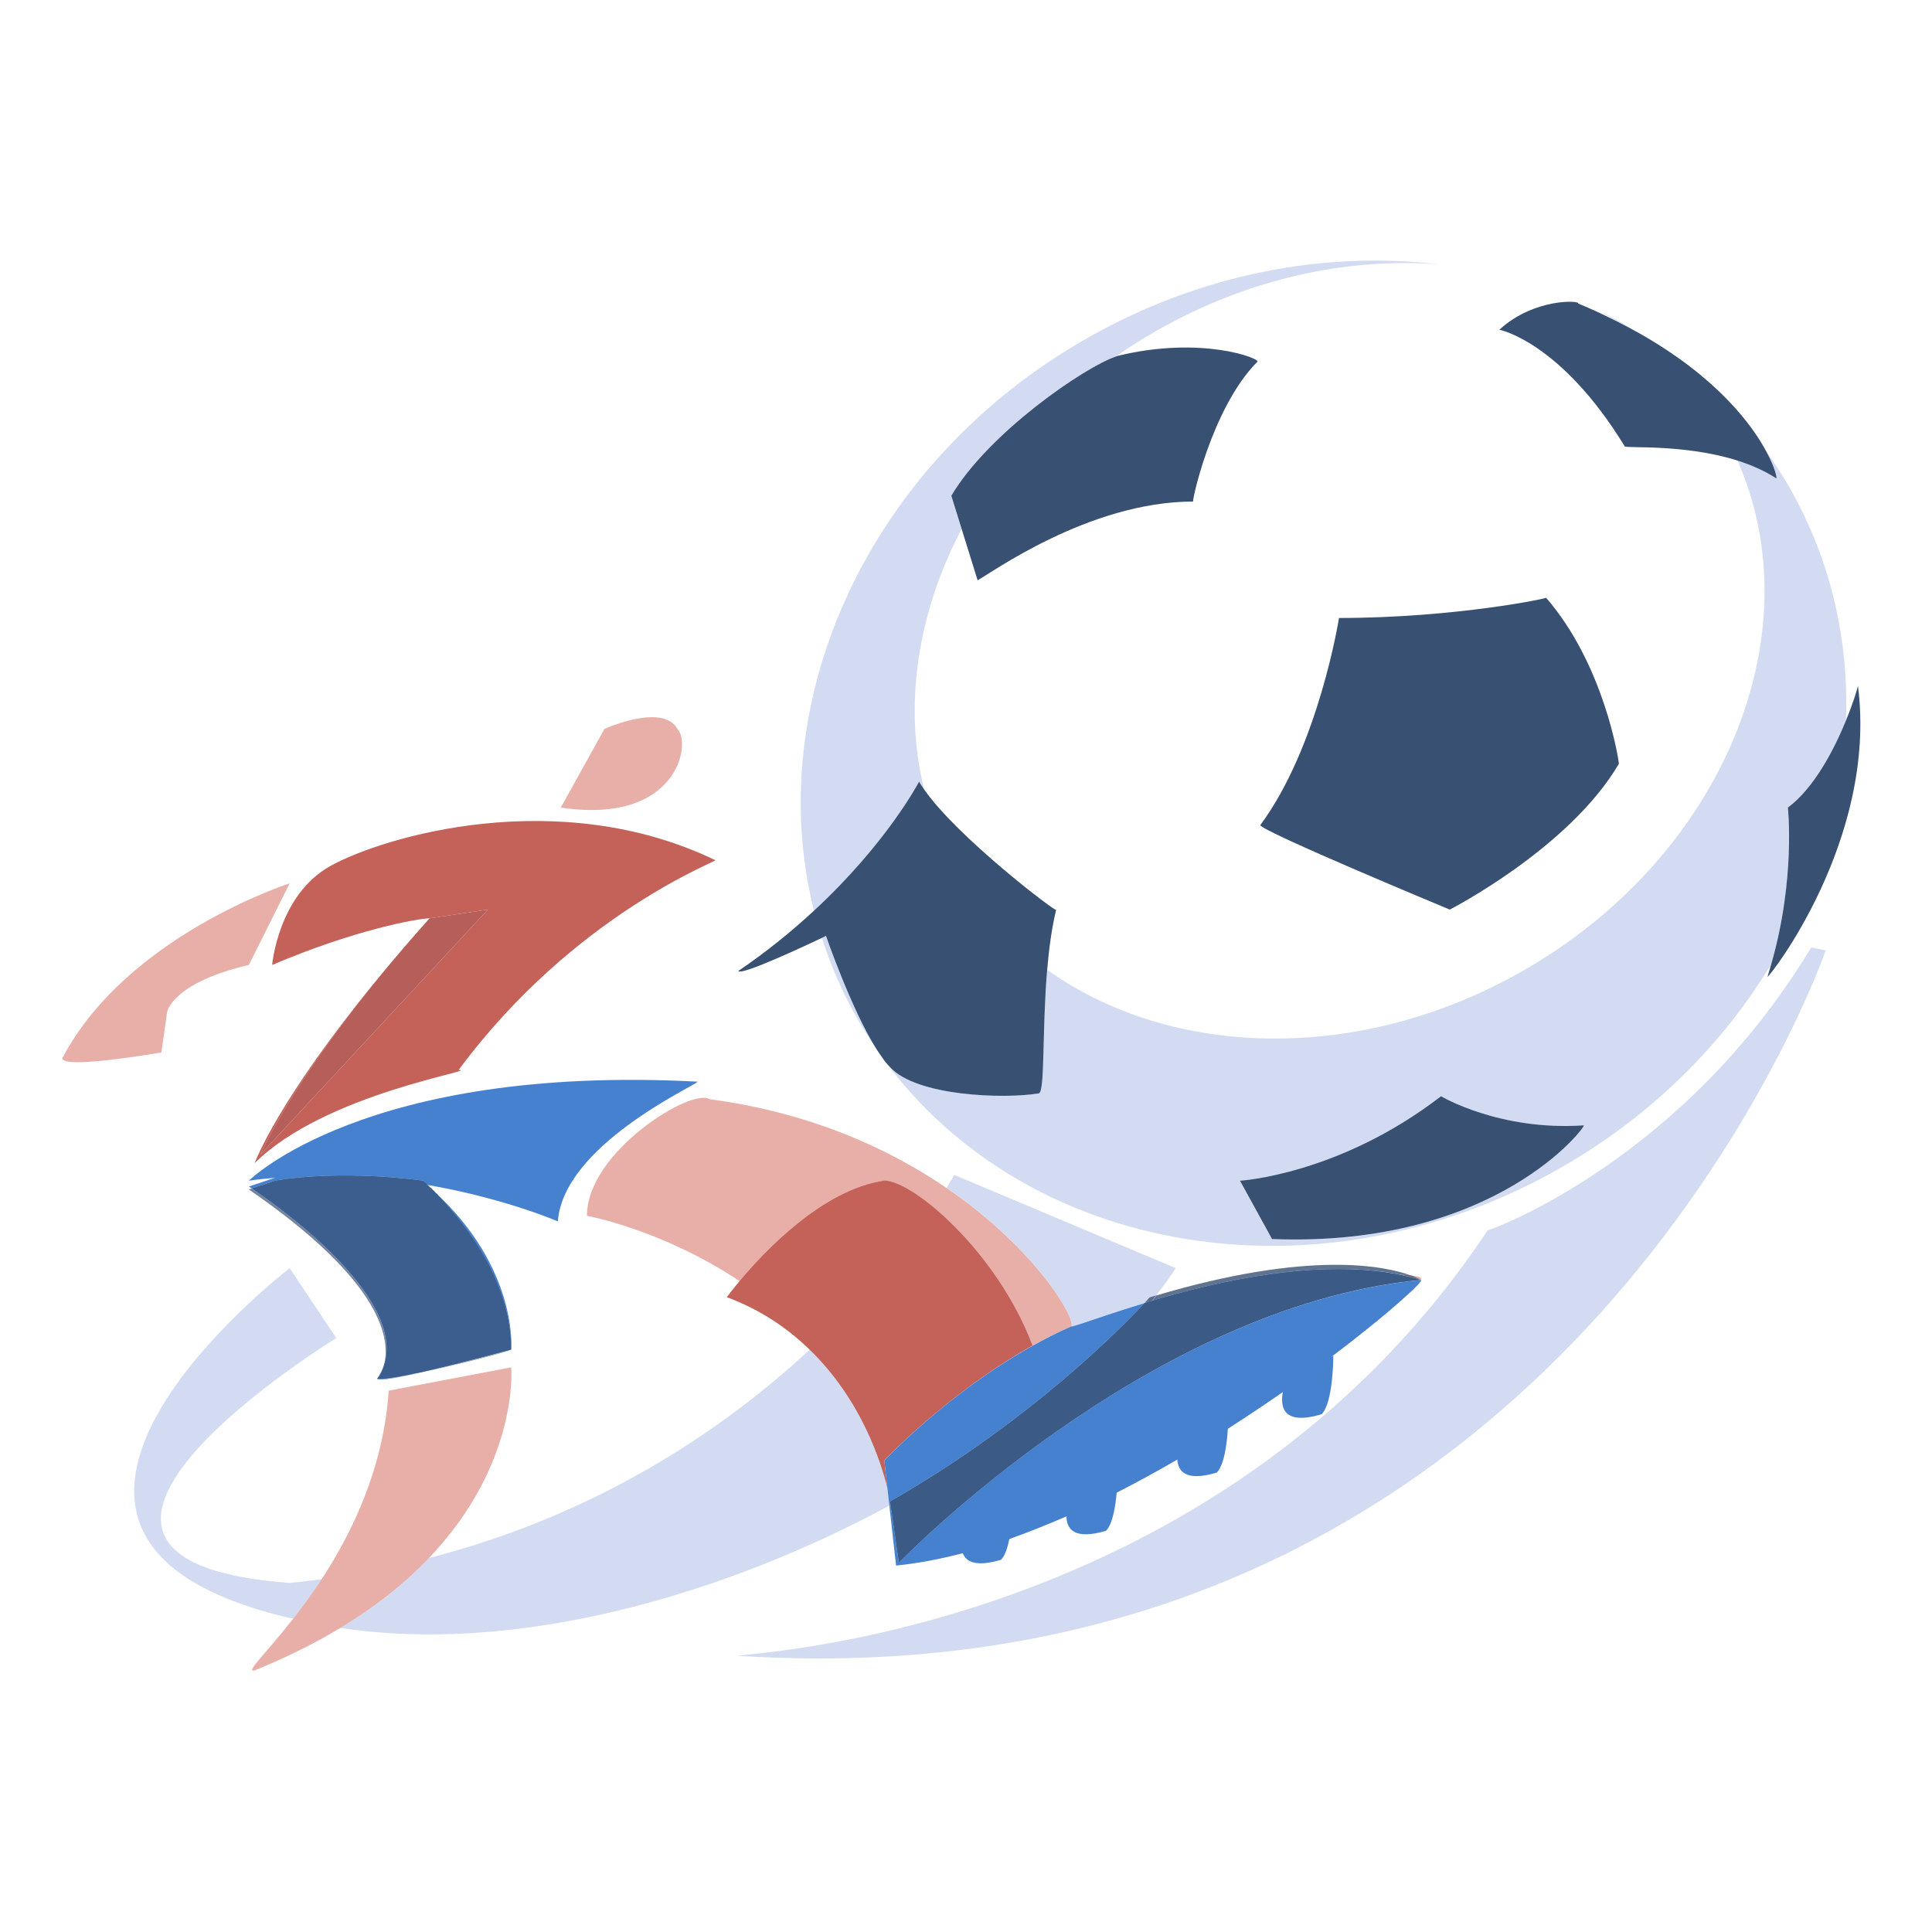 <?xml version="1.0" encoding="utf-8"?>
<!-- Generator: Adobe Illustrator 18.1.0, SVG Export Plug-In . SVG Version: 6.00 Build 0)  -->
<svg version="1.1" id="Layer_1" xmlns="http://www.w3.org/2000/svg" xmlns:xlink="http://www.w3.org/1999/xlink" x="0px" y="0px"
	 viewBox="0 0 1500 1500" enable-background="new 0 0 1500 1500" xml:space="preserve">
<g>
	<path fill="#D2DBF2" d="M1240,240.5c4.9,2.7,9.6,5.5,14.3,8.4c6.3,3.2,12.5,6.4,18.2,9.6C1262,252.1,1251.2,245.9,1240,240.5z"/>
	<path fill="#D2DBF2" d="M638.1,728.2c6.9,21.4,15.9,42.3,27.4,62.4c4.7,8.3,9.9,16.3,15.2,24.1c-19.8-31.1-39.3-88.1-39.3-88.1
		S640.1,727.2,638.1,728.2z"/>
	<path fill="#D2DBF2" d="M713.7,606.7c1,1.8,2.3,3.8,3.7,5.8c-16.1-65.7-4.8-137.1,29.2-201.8l-8-25.7c29-49,103.8-100,127.7-108.2
		c10.3-7.2,21.1-14,32.3-20.4c71.1-40.4,148.1-56.7,219.1-51.1c-89.1-10.7-185.5,7.1-273.4,57.1C674.3,358.9,591,544.3,632,707.1
		C689.2,654.1,713.7,606.7,713.7,606.7z"/>
	<path fill="#D2DBF2" d="M806.5,848.8c-27.2,4.5-95,2.3-115.4-20.4c-1.3-1.3-2.7-2.9-4-4.6c111.3,150.9,336.8,189.6,523.7,83.4
		c70.7-40.2,126.4-95.8,164.4-158.7c19-65.9,12.9-121.5,12.9-121.5c20.6-15.4,36-45.4,45.1-67.6c2.3-62.2-11.6-124.2-43.6-180.5
		c-5.5-9.7-11.7-19-18-28c6.6,12.5,8.2,20.3,7.4,20.3c-9.2-6-19.5-10.4-30.1-13.8c59.8,134.9-11.2,308-167.3,396.8
		c-126.7,72-272.4,67.4-368.5-1.2C809.1,800.9,811.6,848.8,806.5,848.8z M1118.8,851.1c0,0,45.3,27.2,110.9,22.6
		c2.3,0-67.9,95.1-242.2,88.3l-24.9-45.3C962.7,916.7,1039.6,912.2,1118.8,851.1z"/>
	<path fill="#D2DBF2" d="M686.3,822.9c-0.2-0.3-0.4-0.6-0.6-0.9C685.9,822.3,686.1,822.6,686.3,822.9z"/>
	<path fill="#D2DBF2" d="M1155,955.2c-210.5,316.8-583.9,328.1-581.6,330.4c640.5,40.7,844.1-547.7,844.1-547.7l-11.3-2.3
		C1306.7,900.9,1157.3,955.2,1155,955.2z"/>
	<path fill="#D2DBF2" d="M831.4,1029.9c2.3-0.6,4.5-1.2,6.8-1.8c9.4-3,27.3-9.4,50.3-16.4c2.8-3,4.3-4.7,4-4.4
		c1.8-0.5,3.4-0.9,5.1-1.5c5.5-7.1,10.7-14.2,15.3-21.2l-172-72.4c0,0-2.1,3.7-6,10.1C806.5,971.2,837,1027.1,831.4,1029.9z"/>
	<path fill="#D2DBF2" d="M224.9,1229c-244.4-18.1,36.2-190.1,36.2-190.1l-36.2-54.3c0,0-271.6,208.2,0,271.6
		c0.9,0.2,1.9,0.4,2.8,0.6c7-8.9,14.6-19.2,22.2-30.8C241.6,1227.1,233.4,1228.2,224.9,1229z"/>
	<path fill="#D2DBF2" d="M690.5,1169l-1.5-13.4c-5-20.5-20.4-69-60.4-107.7c-66.3,61.5-163.6,127.8-295.7,161.8
		c-17.7,18.5-40.1,37-68.8,54.2C400.5,1284.7,560.3,1239.1,690.5,1169z"/>
	<path fill="#4681CF" d="M541.7,839.8c-258-13.6-348.5,76.9-348.5,76.9c6.8-1,13.6-1.7,20.4-2.3l-20.4,6.8c0,0,0.9,0.6,2.3,1.5
		l18.1-6c0,0,45.3-9.1,115.4,0c-0.3,0,0.9,1.2,3,3.3c60.1,10.4,101.1,28.3,101.1,28.3C437.6,889.5,537.2,844.3,541.7,839.8z"/>
	<path fill="#C46158" d="M333.5,713l45.3-6.8L202.3,896.3c0,0,22.1-52.6,94.1-140.2c-81.1,97.9-98.7,147-98.7,147
		c54.3-54.3,176.5-72.4,158.4-72.4c90.5-122.2,203.7-162.9,199.2-162.9c-122.2-58.8-258-18.1-298.7,4.5
		c-40.7,22.6-45.3,76.9-45.3,76.9C274.7,722.1,324.5,713,333.5,713z"/>
	<path fill="#E7AFA7" d="M1095.4,990.3c5.1,1.9,7.6,3.4,7.6,3.4C1104.6,992.1,1101.8,990.9,1095.4,990.3z"/>
	<path fill="#E7AFA7" d="M686.6,916.7c22.4,0,87.7,55.4,115.1,128.1c9.6-5.3,19.5-10.4,29.7-14.9c5.6-2.8-24.9-58.7-96.6-107.6
		c-44.8-30.6-105.7-58.5-184-68.9c-13.6-9.1-95.1,40.7-95.1,90.5c0,0,58.6,10.8,118.6,50.8C593.7,971.4,638.8,923.5,686.6,916.7z"/>
	<path fill="#E7AFA7" d="M831.4,1029.9c0.9,0,3.3-0.7,6.8-1.8C836,1028.7,833.7,1029.2,831.4,1029.9z"/>
	<path fill="#C46158" d="M689,1155.6l-2.4-21.7c0,0,48.5-51.9,115.1-89.2c-27.4-72.7-92.7-128.1-115.1-128.1
		c-47.7,6.8-92.9,54.7-112.3,77.9c-6.3,7.6-10,12.6-10,12.6c26.5,9.9,47.5,24.4,64.2,40.7C668.6,1086.6,684,1135.1,689,1155.6z"/>
	<path fill="#4681CF" d="M697.9,1213.2l-6.8-47.5c108.7-62.1,180.6-135.7,197.5-154c-23,7-41,13.4-50.3,16.4
		c-3.6,1.1-5.9,1.8-6.8,1.8c-10.2,4.5-20.2,9.6-29.7,14.9C735,1082,686.6,1134,686.6,1134l2.4,21.7l1.5,13.4l5.2,46.4
		c16.9-1.7,34.2-5,51.8-9.6c2.5,6.7,10.2,10.9,29.7,5.1c3.1-3.1,5.1-9.3,6.4-16.1c14.8-5.2,29.6-11.2,44.4-17.6
		c0.1,9.6,5.7,18.6,30.7,11.2c5.1-5.1,7.3-18.7,8.3-29.6c16-8.2,31.8-16.8,47.1-25.7c0.5,9.2,6.6,17.3,30.6,10.1
		c5.8-5.8,7.9-22.5,8.6-34c15-9.6,29.3-19.2,42.7-28.5c-2.1,11.1-0.2,26.3,30.1,17.2c9.1-9.1,9.1-45.3,9.1-45.3l-1.6,0.8
		c45.1-33.9,72.8-59.7,69.6-59.7C890.2,1014,697.9,1213.2,697.9,1213.2z"/>
	<path fill="#4681CF" d="M292.8,1070.6c0,0,3.3-3.5,5.3-10.5C296.8,1063.7,295.1,1067.2,292.8,1070.6z"/>
	<path fill="#4681CF" d="M292.8,1070.6c1.7,1.7,17.5-1.2,36.2-5.5C311.8,1068.8,297,1071.4,292.8,1070.6z"/>
	<path fill="#4681CF" d="M336.4,924.4c17.5,17.8,60.5,65,60.5,123.6C396.9,1048,402.9,984.8,336.4,924.4z"/>
	<path fill="#E7AFA7" d="M332.9,1209.8c70.6-73.9,64-148.2,64-148.2l-95.1,18.1c-4,59.5-27.9,109.4-52,146.3
		c-7.6,11.6-15.2,21.9-22.2,30.8c-21.6,27.6-37.6,42-29.9,40.1c25.2-10.2,47.1-21.3,66.4-32.9
		C292.8,1246.7,315.3,1228.3,332.9,1209.8z"/>
	<path fill="#E7AFA7" d="M129.8,785.4c0,0,4.5-22.6,63.4-36.2l31.7-63.4c0,0-126.7,40.7-176.5,135.8c0,9,76.9-4.5,76.9-4.5
		L129.8,785.4z"/>
	<path fill="#385072" d="M638.1,728.2c2-1,3.2-1.6,3.2-1.6s19.6,57,39.3,88.1c1.7,2.6,3.4,5.1,5,7.3c0.2,0.3,0.4,0.6,0.6,0.9
		c0.3,0.3,0.5,0.7,0.8,1c1.3,1.7,2.7,3.2,4,4.6c20.4,22.6,88.3,24.9,115.4,20.4c5.1,0,2.6-47.9,6.6-95.7c1.4-16.3,3.5-32.5,7-46.8
		c0,2.1-77.4-56.9-102.7-93.8c-1.3-2-2.7-3.9-3.7-5.8c0,0-24.6,47.5-81.8,100.4c-16.7,15.5-36,31.3-58.6,46.7
		C575.4,757.7,624.9,734.4,638.1,728.2z"/>
	<path fill="#385072" d="M738.6,384.9l8,25.7l12.4,39.9c9.1-4.5,86-61.1,167.5-61.1c-2.3,4.5,13.6-72.4,49.8-108.6
		c2.3-2.3-43-20.4-108.6-4.5c-0.4,0.1-0.9,0.3-1.3,0.5C842.4,284.8,767.6,335.9,738.6,384.9z"/>
	<path fill="#385072" d="M978.5,640.6c0,4.5,147.1,65.6,147.1,65.6s92.8-47.5,131.3-113.2c0-2.3-11.3-76.9-56.6-129
		c4.5,0-70.2,15.8-160.7,15.8C1039.6,479.9,1023.8,579.5,978.5,640.6z"/>
	<path fill="#385072" d="M1229.7,873.7c-65.6,4.5-110.9-22.6-110.9-22.6c-79.2,61.1-156.1,65.6-156.1,65.6l24.9,45.3
		C1161.8,968.8,1232,873.7,1229.7,873.7z"/>
	<path fill="#385072" d="M1442.5,532c0,0.2,0,0.4,0,0.5C1442.6,531.9,1442.6,531.6,1442.5,532z"/>
	<path fill="#385072" d="M1388.1,627c0,0,6.1,55.5-12.9,121.5c-0.9,3.2-1.9,6.5-2.9,9.8c0,2.3,85.7-106,70.2-225.8
		c-0.5,2.6-3.7,13.2-9.3,26.9C1424.1,581.7,1408.7,611.6,1388.1,627z"/>
	<path fill="#385072" d="M1371.6,351c-11.7-22.1-39.5-58.7-99.1-92.4c-5.7-3.2-11.9-6.4-18.2-9.6c-9.1-4.6-18.6-9.1-29.1-13.4
		c2.2-2.3-34-4.5-61.1,20.4c0,0,47.5,9.1,97.3,90.5c0,1.8,46-2.1,87.6,11.1c10.6,3.4,20.9,7.8,30.1,13.8
		C1379.8,371.3,1378.3,363.5,1371.6,351z"/>
	<path fill="#E7AFA7" d="M525.9,565.9c-11.3-20.4-56.6,0-56.6,0L435.4,627C525.9,640.6,537.2,577.2,525.9,565.9z"/>
	<path opacity="0.79" fill="#385072" d="M1087.7,989.8c3,0.1,5.6,0.2,7.8,0.5c-19.2-7.1-77.6-20.2-197.8,15.5
		c-1.1,1.4-2.1,2.7-3.2,4.1C947.7,994.1,1025,976.9,1087.7,989.8z"/>
	<path fill="#D2DBF2" d="M888.6,1011.7c1.9-0.6,3.8-1.2,5.8-1.8c1.1-1.4,2.1-2.7,3.2-4.1c-1.7,0.5-3.3,0.9-5.1,1.5
		C892.8,1006.9,891.4,1008.6,888.6,1011.7z"/>
	<path opacity="0.79" fill="#385072" d="M888.6,1011.7c1.9-0.6,3.8-1.2,5.8-1.8c1.1-1.4,2.1-2.7,3.2-4.1c-1.7,0.5-3.3,0.9-5.1,1.5
		C892.8,1006.9,891.4,1008.6,888.6,1011.7z"/>
	<path fill="#E7AFA7" d="M1103,993.6c0,0-2.5-1.5-7.6-3.4c-2.2-0.2-4.8-0.4-7.8-0.5C1092.9,990.9,1098,992.1,1103,993.6z"/>
	<path opacity="0.79" fill="#385072" d="M1103,993.6c0,0-2.5-1.5-7.6-3.4c-2.2-0.2-4.8-0.4-7.8-0.5
		C1092.9,990.9,1098,992.1,1103,993.6z"/>
	<path fill="#4681CF" d="M894.4,1009.9c-2,0.6-3.9,1.2-5.8,1.8c-16.9,18.3-88.8,91.9-197.5,154l6.8,47.5
		c0,0,192.4-199.2,405.1-219.5c-5-1.5-10.1-2.7-15.3-3.8C1025,976.9,947.7,994.1,894.4,1009.9z"/>
	<path opacity="0.79" fill="#385072" d="M894.4,1009.9c-2,0.6-3.9,1.2-5.8,1.8c-16.9,18.3-88.8,91.9-197.5,154l6.8,47.5
		c0,0,192.4-199.2,405.1-219.5c-5-1.5-10.1-2.7-15.3-3.8C1025,976.9,947.7,994.1,894.4,1009.9z"/>
	<path opacity="0.7" fill="#385072" d="M195.5,922.7l-2.3,0.8c105.7,72.7,110.1,117.6,104.8,136.6
		C316.1,1006.2,212.1,933.8,195.5,922.7z"/>
	<path opacity="0.7" fill="#385072" d="M396.9,1048c0,0-37.8,10.3-67.9,17.2C358.1,1058.9,394,1049.4,396.9,1048z"/>
	<path opacity="0.7" fill="#385072" d="M336.4,924.4c-1.7-1.7-3.2-3.2-4.3-4.3c-0.2,0-0.5-0.1-0.7-0.1
		C333.1,921.4,334.7,922.9,336.4,924.4z"/>
	<path fill="#4681CF" d="M329,916.7c-70.2-9.1-115.4,0-115.4,0l-18.1,6c16.6,11.1,120.6,83.4,102.6,137.3c-2,7-5.3,10.5-5.3,10.5
		c4.2,0.8,19-1.8,36.2-5.5c30.1-6.9,67.9-17.2,67.9-17.2c0-58.6-43-105.8-60.5-123.6c-1.6-1.5-3.3-3-5-4.5c0.2,0,0.5,0.1,0.7,0.1
		C329.9,917.9,328.7,916.7,329,916.7z"/>
	<path opacity="0.7" fill="#385072" d="M329,916.7c-70.2-9.1-115.4,0-115.4,0l-18.1,6c16.6,11.1,120.6,83.4,102.6,137.3
		c-2,7-5.3,10.5-5.3,10.5c4.2,0.8,19-1.8,36.2-5.5c30.1-6.9,67.9-17.2,67.9-17.2c0-58.6-43-105.8-60.5-123.6c-1.6-1.5-3.3-3-5-4.5
		c0.2,0,0.5,0.1,0.7,0.1C329.9,917.9,328.7,916.7,329,916.7z"/>
	<path opacity="0.1" fill="#385072" d="M296.4,756.2c11.2-13.5,23.4-27.8,37.1-43.1C319.8,728.2,307.6,742.6,296.4,756.2z"/>
	<path fill="#C46158" d="M378.8,706.2l-45.3,6.8c-13.7,15.3-26,29.7-37.1,43.1c-72,87.5-94.1,140.2-94.1,140.2L378.8,706.2z"/>
	<path opacity="0.1" fill="#385072" d="M378.8,706.2l-45.3,6.8c-13.7,15.3-26,29.7-37.1,43.1c-72,87.5-94.1,140.2-94.1,140.2
		L378.8,706.2z"/>
</g>
</svg>
